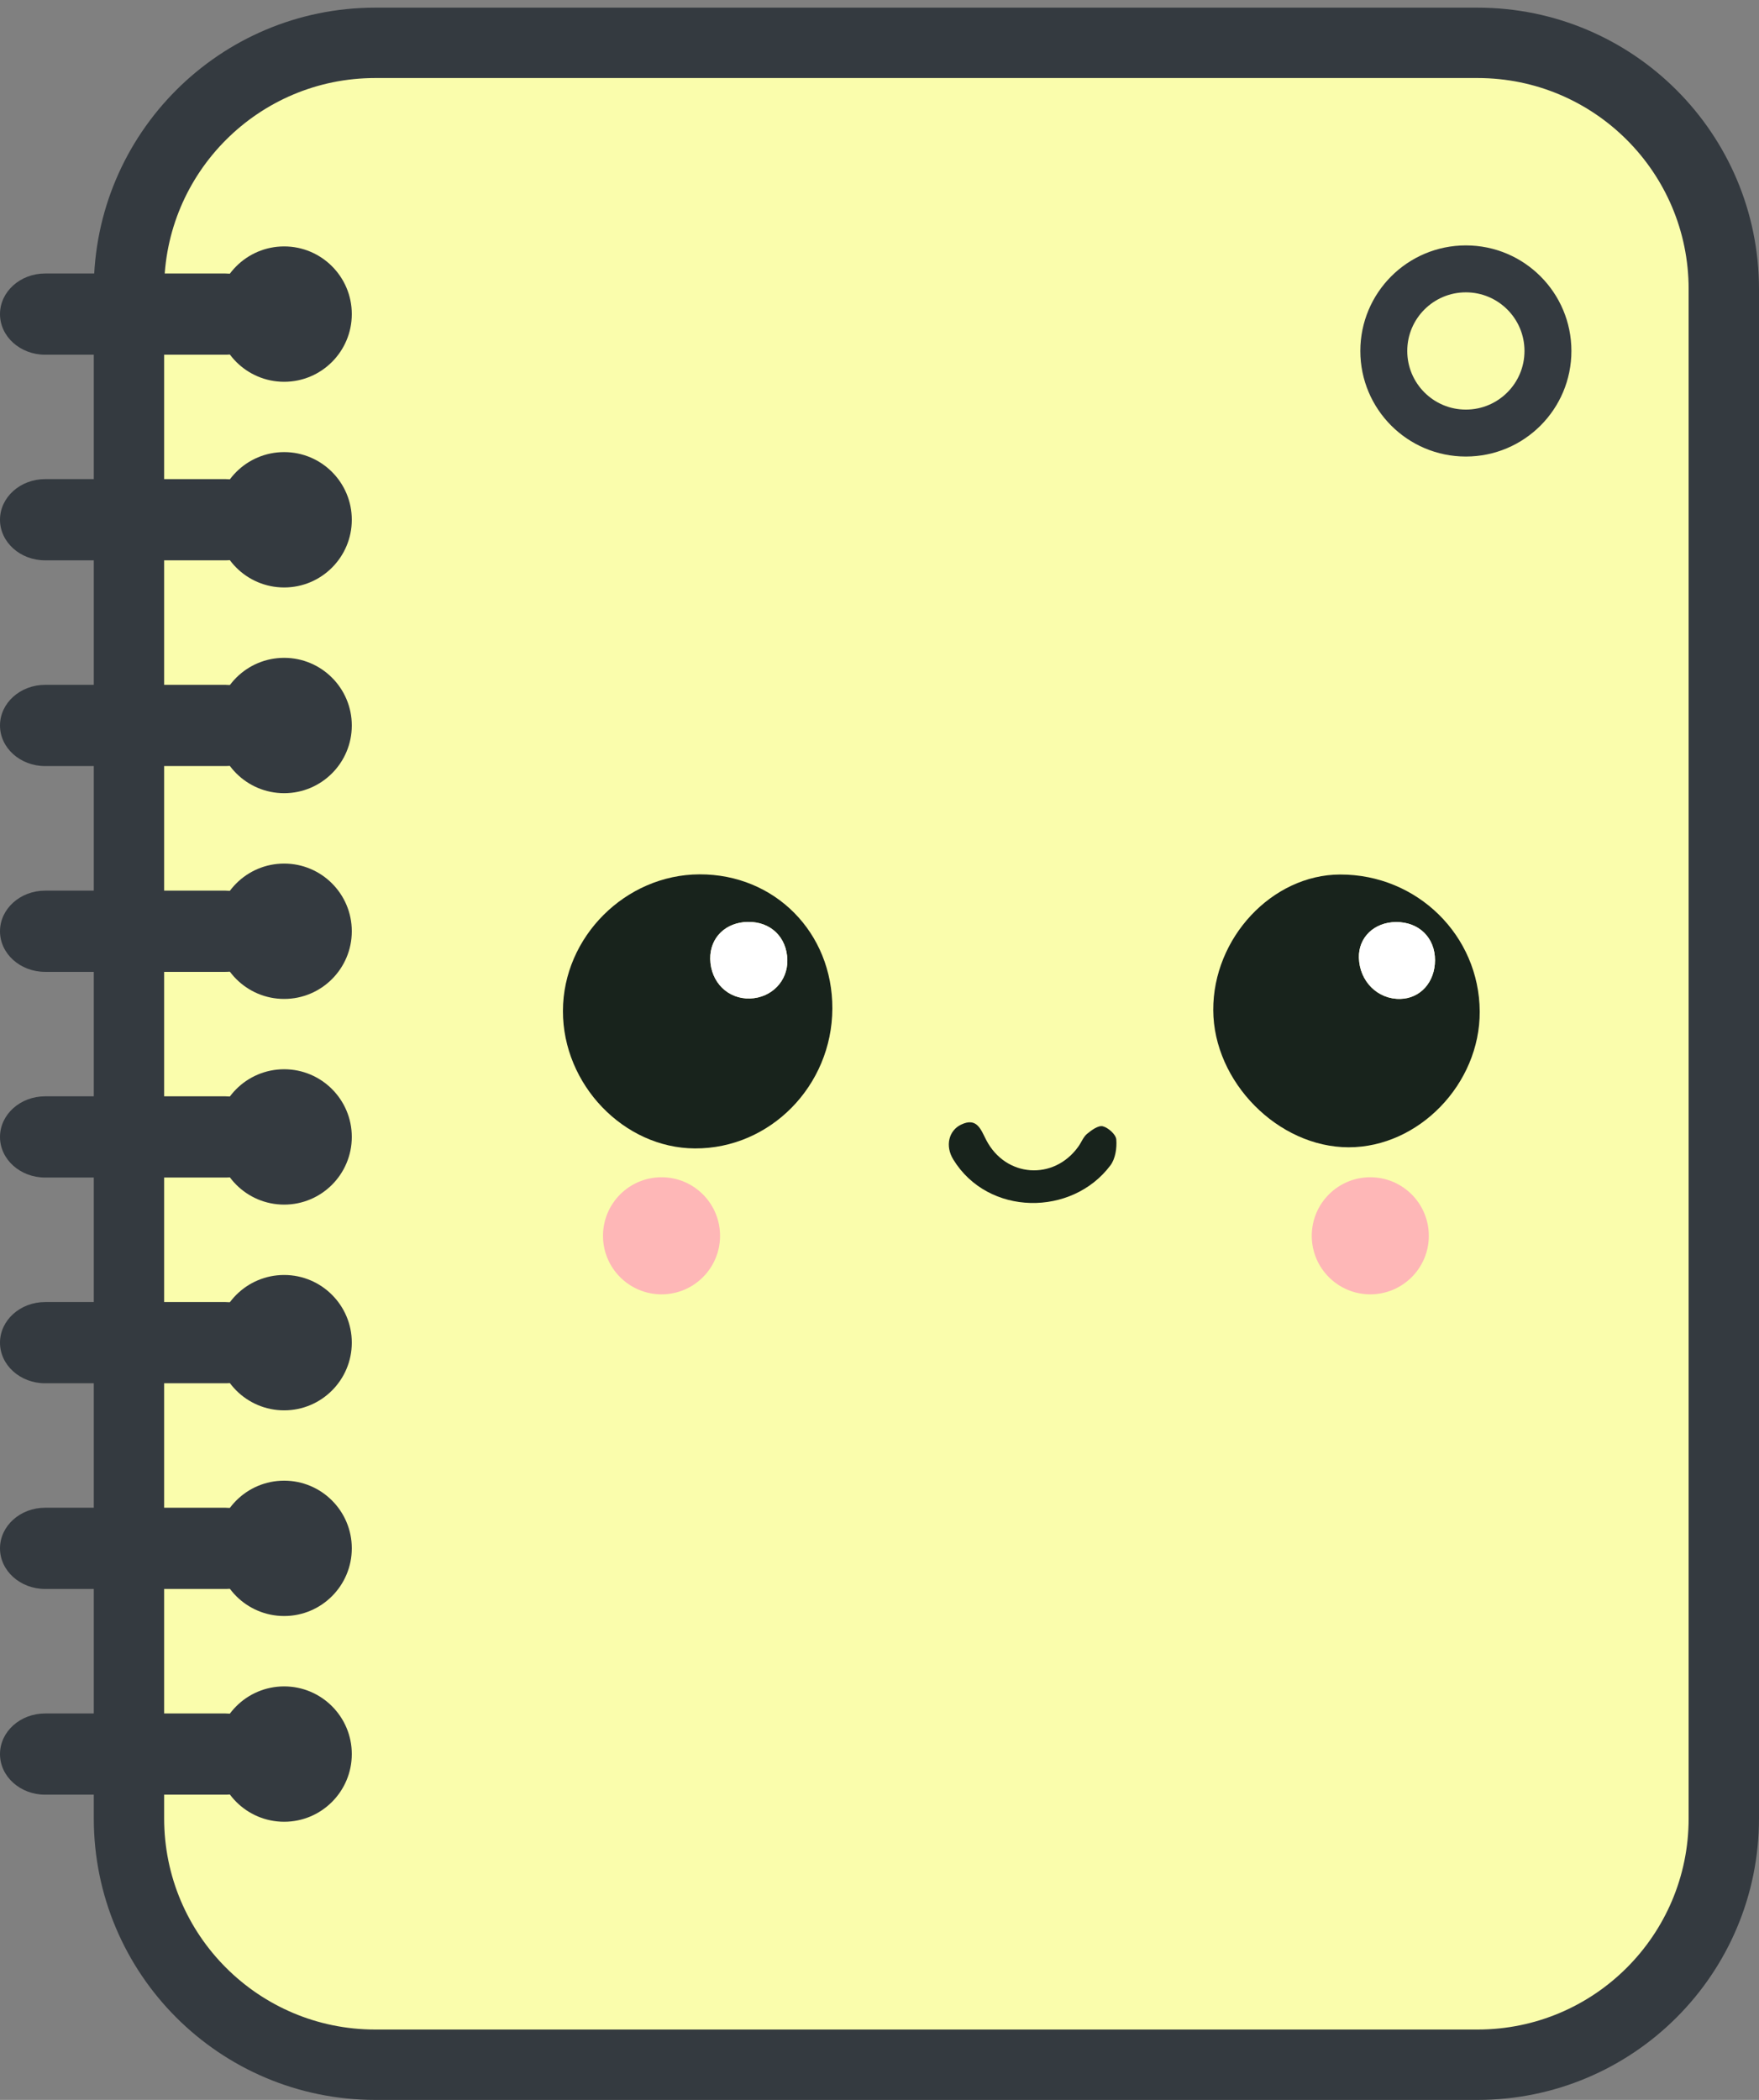 <svg width="31" height="37" viewBox="0 0 31 37" fill="none" xmlns="http://www.w3.org/2000/svg">
<rect x="0" y="0" width="31" height="37" fill="#808080" stroke="none"/>
<path d="M6.613 36.38C4.216 36.38 2.273 34.437 2.273 32.04L2.273 5.095C2.273 2.698 4.216 0.755 6.613 0.755L26.04 0.755C28.437 0.755 30.38 2.698 30.38 5.095L30.38 32.04C30.38 34.437 28.437 36.38 26.04 36.38L6.613 36.38Z" fill="#FAFDAC" stroke="#343A40" stroke-width="1.24"/>
<path d="M5.008 29.714C5.666 29.714 6.2 30.248 6.2 30.906C6.2 31.565 5.666 32.099 5.008 32.099C4.349 32.099 3.815 31.565 3.815 30.906C3.815 30.248 4.349 29.714 5.008 29.714Z" fill="#343A40"/>
<path d="M-3.12704e-08 30.907C-4.85405e-08 30.512 0.356 30.191 0.795 30.191L3.974 30.191C4.413 30.191 4.769 30.512 4.769 30.907C4.769 31.302 4.413 31.622 3.974 31.622L0.795 31.622C0.356 31.622 -1.40002e-08 31.302 -3.12704e-08 30.907Z" fill="#343A40"/>
<path d="M5.008 26.089C5.666 26.089 6.2 26.623 6.2 27.281C6.2 27.94 5.666 28.474 5.008 28.474C4.349 28.474 3.815 27.94 3.815 27.281C3.815 26.623 4.349 26.089 5.008 26.089Z" fill="#343A40"/>
<path d="M-3.12704e-08 27.282C-4.85405e-08 26.887 0.356 26.566 0.795 26.566L3.974 26.566C4.413 26.566 4.769 26.887 4.769 27.282C4.769 27.677 4.413 27.997 3.974 27.997L0.795 27.997C0.356 27.997 -1.40002e-08 27.677 -3.12704e-08 27.282Z" fill="#343A40"/>
<path d="M5.008 22.465C5.666 22.465 6.2 22.999 6.2 23.657C6.2 24.316 5.666 24.85 5.008 24.85C4.349 24.85 3.815 24.316 3.815 23.657C3.815 22.999 4.349 22.465 5.008 22.465Z" fill="#343A40"/>
<path d="M-3.12704e-08 23.658C-4.85405e-08 23.263 0.356 22.942 0.795 22.942L3.974 22.942C4.413 22.942 4.769 23.263 4.769 23.658C4.769 24.053 4.413 24.373 3.974 24.373L0.795 24.373C0.356 24.373 -1.40002e-08 24.053 -3.12704e-08 23.658Z" fill="#343A40"/>
<path d="M5.008 18.84C5.666 18.84 6.2 19.374 6.2 20.032C6.2 20.691 5.666 21.225 5.008 21.225C4.349 21.225 3.815 20.691 3.815 20.032C3.815 19.374 4.349 18.84 5.008 18.84Z" fill="#343A40"/>
<path d="M-3.12704e-08 20.033C-4.85405e-08 19.638 0.356 19.317 0.795 19.317L3.974 19.317C4.413 19.317 4.769 19.638 4.769 20.033C4.769 20.428 4.413 20.748 3.974 20.748L0.795 20.748C0.356 20.748 -1.40002e-08 20.428 -3.12704e-08 20.033Z" fill="#343A40"/>
<path d="M5.008 15.216C5.666 15.216 6.2 15.75 6.2 16.408C6.2 17.067 5.666 17.601 5.008 17.601C4.349 17.601 3.815 17.067 3.815 16.408C3.815 15.75 4.349 15.216 5.008 15.216Z" fill="#343A40"/>
<path d="M-3.12704e-08 16.409C-4.85405e-08 16.014 0.356 15.693 0.795 15.693L3.974 15.693C4.413 15.693 4.769 16.014 4.769 16.409C4.769 16.804 4.413 17.124 3.974 17.124L0.795 17.124C0.356 17.124 -1.40002e-08 16.804 -3.12704e-08 16.409Z" fill="#343A40"/>
<path d="M5.008 11.591C5.666 11.591 6.2 12.125 6.2 12.783C6.2 13.442 5.666 13.976 5.008 13.976C4.349 13.976 3.815 13.442 3.815 12.783C3.815 12.125 4.349 11.591 5.008 11.591Z" fill="#343A40"/>
<path d="M-3.12704e-08 12.783C-4.85405e-08 12.388 0.356 12.067 0.795 12.067L3.974 12.067C4.413 12.067 4.769 12.388 4.769 12.783C4.769 13.178 4.413 13.498 3.974 13.498L0.795 13.498C0.356 13.498 -1.40002e-08 13.178 -3.12704e-08 12.783Z" fill="#343A40"/>
<path d="M5.008 7.966C5.666 7.966 6.2 8.5 6.2 9.158C6.2 9.817 5.666 10.351 5.008 10.351C4.349 10.351 3.815 9.817 3.815 9.158C3.815 8.5 4.349 7.966 5.008 7.966Z" fill="#343A40"/>
<path d="M-3.12704e-08 9.158C-4.85405e-08 8.763 0.356 8.442 0.795 8.442L3.974 8.442C4.413 8.442 4.769 8.763 4.769 9.158C4.769 9.553 4.413 9.873 3.974 9.873L0.795 9.873C0.356 9.873 -1.40002e-08 9.553 -3.12704e-08 9.158Z" fill="#343A40"/>
<path d="M5.008 4.342C5.666 4.342 6.2 4.876 6.2 5.534C6.2 6.193 5.666 6.727 5.008 6.727C4.349 6.727 3.815 6.193 3.815 5.534C3.815 4.876 4.349 4.342 5.008 4.342Z" fill="#343A40"/>
<path d="M-3.12704e-08 5.535C-4.85405e-08 5.14 0.356 4.819 0.795 4.819L3.974 4.819C4.413 4.819 4.769 5.14 4.769 5.535C4.769 5.93 4.413 6.25 3.974 6.25L0.795 6.25C0.356 6.25 -1.40002e-08 5.93 -3.12704e-08 5.535Z" fill="#343A40"/>
<path d="M12.329 15.406C11.023 15.41 9.923 16.509 9.921 17.812C9.918 19.109 10.993 20.229 12.246 20.235C13.572 20.242 14.664 19.131 14.669 17.771C14.674 16.432 13.655 15.402 12.329 15.406ZM13.185 16.244C13.583 16.238 13.867 16.514 13.876 16.915C13.884 17.284 13.599 17.579 13.221 17.593C12.829 17.607 12.524 17.305 12.517 16.896C12.511 16.52 12.788 16.249 13.185 16.243V16.244Z" fill="#18231C"/>
<path d="M21.382 17.799C21.387 19.063 22.524 20.214 23.768 20.215C25.005 20.215 26.084 19.097 26.078 17.823C26.071 16.482 24.975 15.406 23.618 15.409C22.419 15.412 21.376 16.527 21.382 17.799ZM24.603 16.247C25.006 16.244 25.291 16.523 25.29 16.919C25.289 17.306 25.032 17.592 24.68 17.601C24.281 17.611 23.961 17.293 23.949 16.877C23.939 16.518 24.218 16.249 24.603 16.247Z" fill="#18231C"/>
<path d="M19.57 20.533C19.657 20.417 19.686 20.227 19.673 20.076C19.665 19.988 19.532 19.87 19.436 19.845C19.358 19.825 19.238 19.912 19.158 19.978C19.09 20.035 19.057 20.131 19.002 20.206C18.569 20.806 17.726 20.746 17.383 20.091C17.288 19.91 17.222 19.679 16.937 19.816C16.723 19.919 16.651 20.188 16.801 20.431C17.415 21.432 18.894 21.436 19.57 20.533Z" fill="#18231C"/>
<path d="M13.185 16.244C12.788 16.25 12.511 16.52 12.517 16.897C12.524 17.305 12.829 17.608 13.221 17.593C13.599 17.58 13.884 17.284 13.876 16.915C13.867 16.515 13.583 16.239 13.185 16.245V16.244Z" fill="white"/>
<path d="M24.603 16.246C24.218 16.249 23.939 16.517 23.949 16.876C23.96 17.292 24.281 17.61 24.68 17.6C25.032 17.591 25.289 17.305 25.29 16.919C25.291 16.522 25.007 16.244 24.603 16.246Z" fill="white"/>
<path d="M24.149 22.806C23.579 22.806 23.118 22.344 23.118 21.775C23.118 21.205 23.579 20.743 24.149 20.743C24.719 20.743 25.181 21.205 25.181 21.775C25.181 22.344 24.719 22.806 24.149 22.806Z" fill="#FEB7B7"/>
<path d="M11.659 22.806C11.089 22.806 10.627 22.344 10.627 21.775C10.627 21.205 11.089 20.743 11.659 20.743C12.229 20.743 12.69 21.205 12.69 21.775C12.69 22.344 12.229 22.806 11.659 22.806Z" fill="#FEB7B7"/>
<circle cx="25.834" cy="6.184" r="1.691" transform="rotate(-90 25.834 6.184)" fill="#343A40" stroke="#343A40" stroke-width="0.338"/>
<circle cx="25.834" cy="6.184" r="1.033" transform="rotate(-90 25.834 6.184)" fill="#FAFDAC"/>
</svg>
